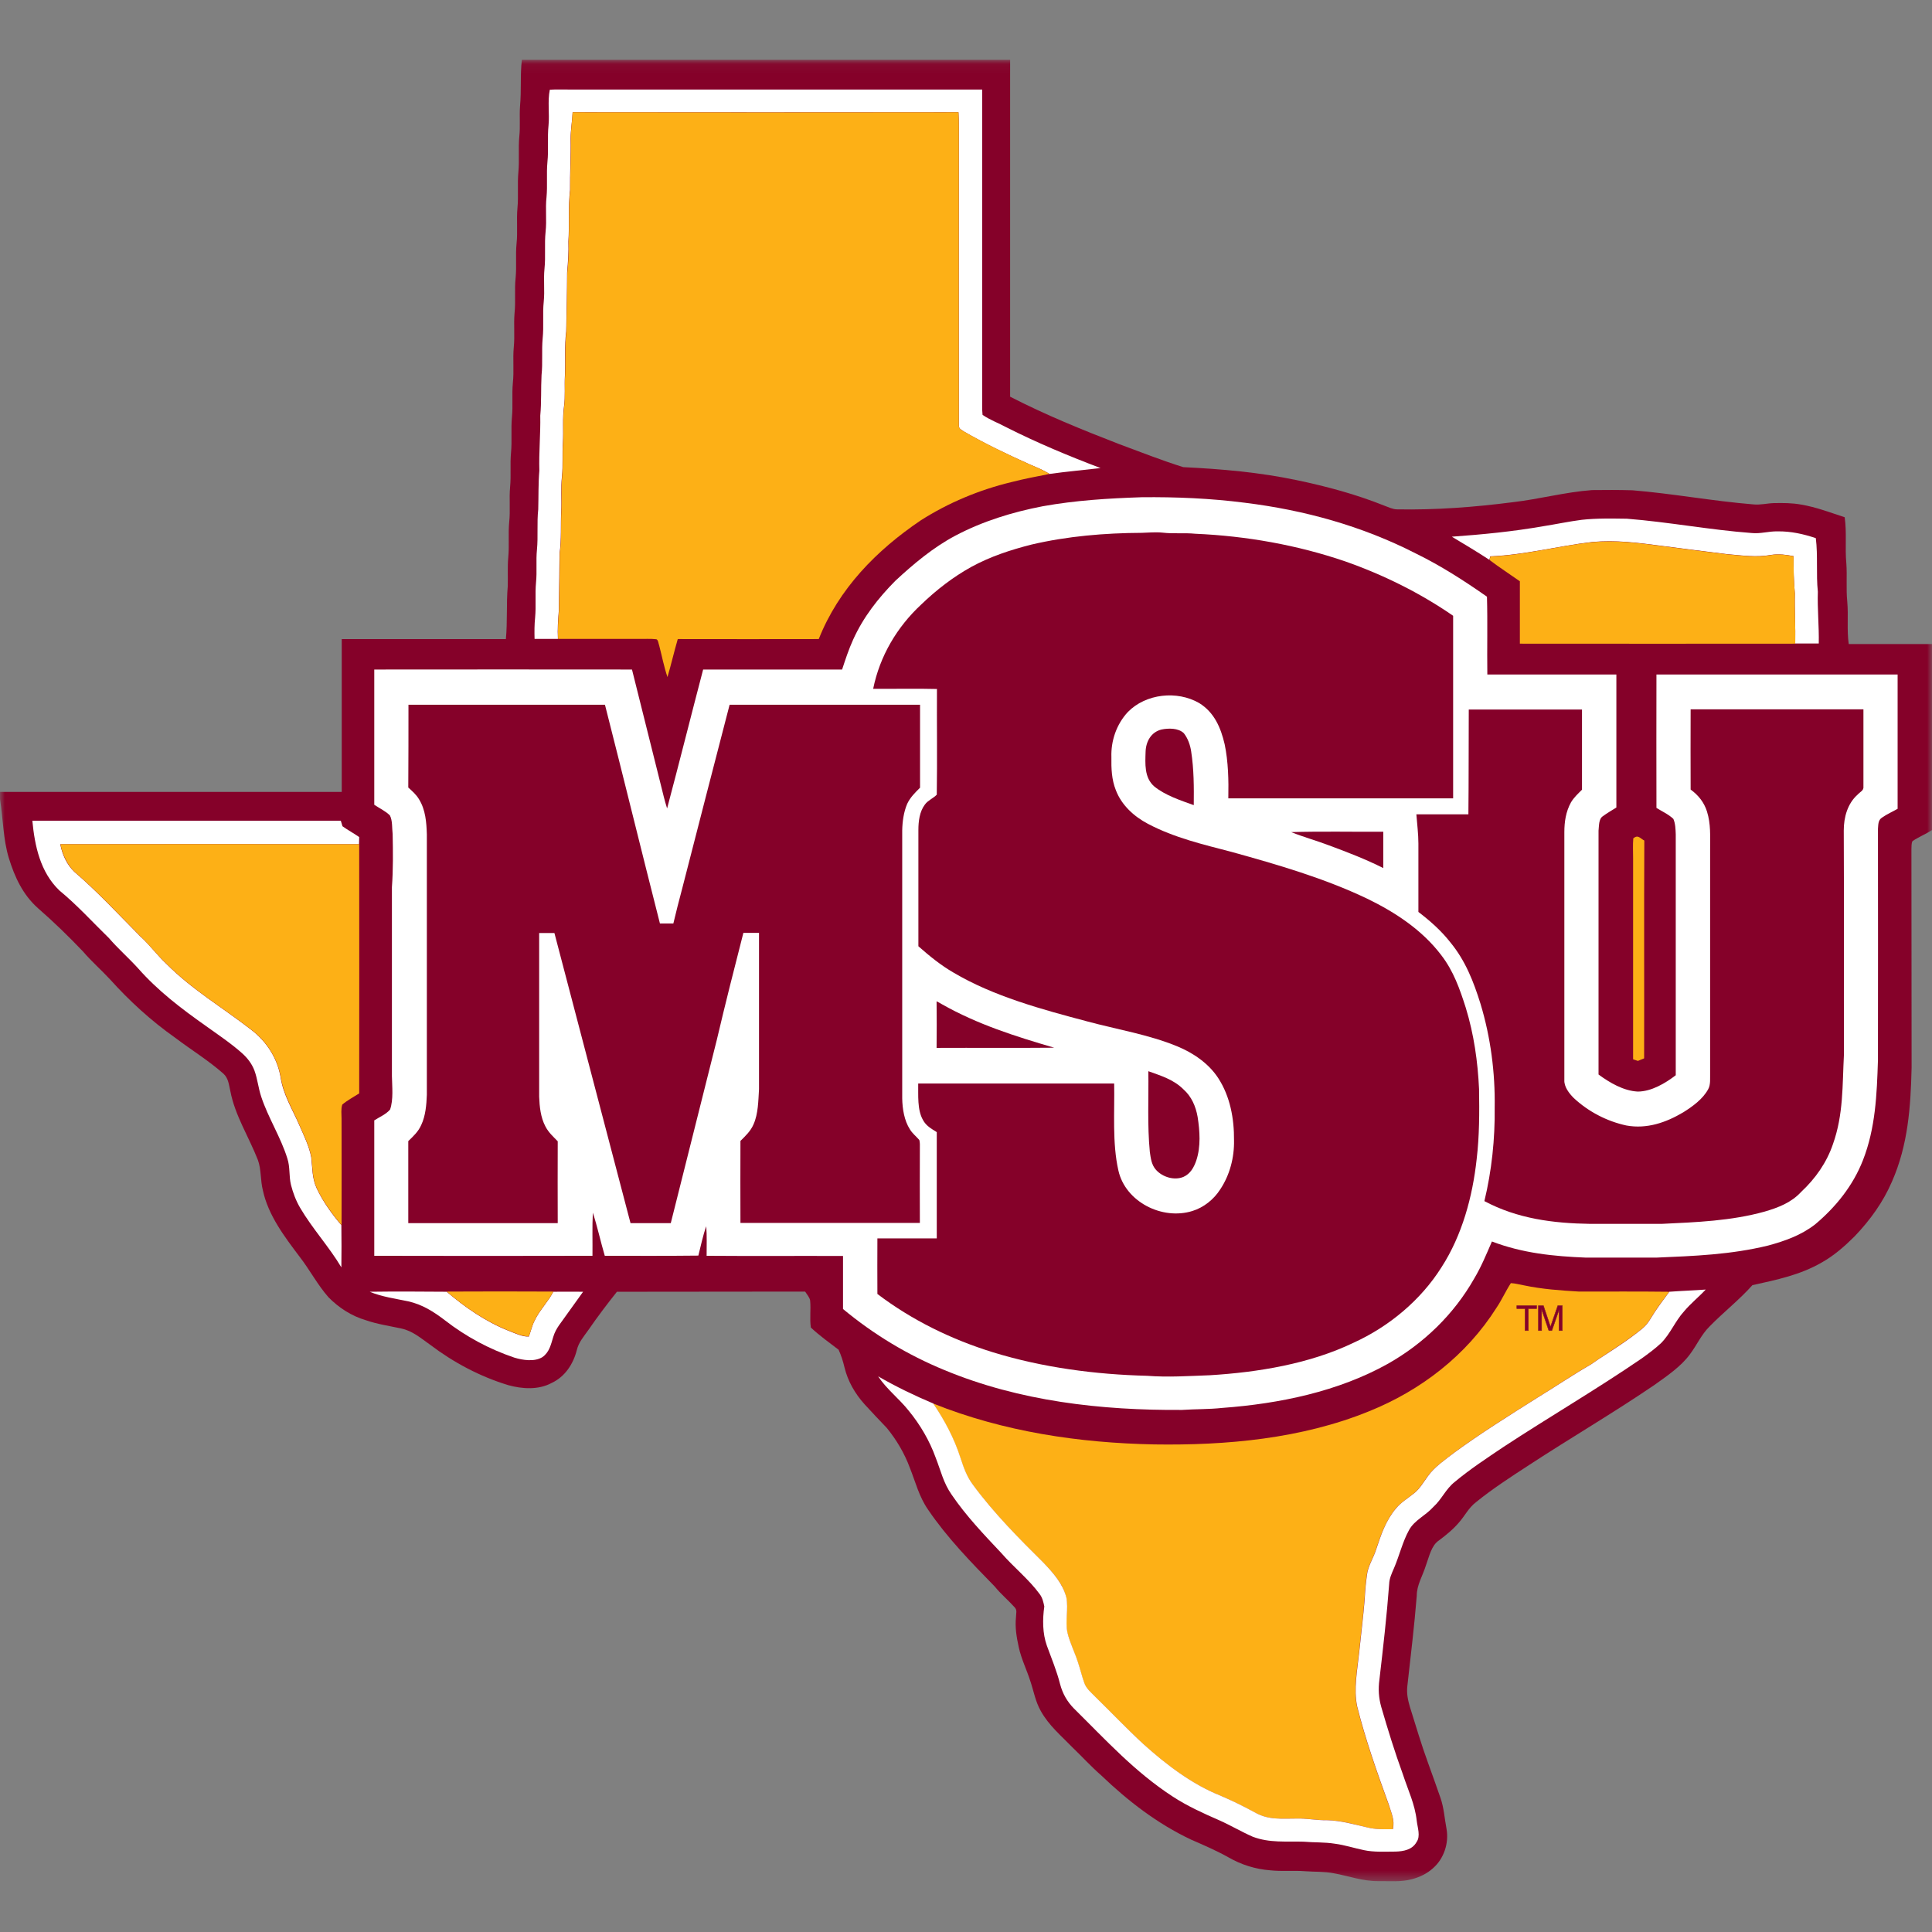 <?xml version="1.0" encoding="UTF-8"?>
<svg width="200px" height="200px" viewBox="0 0 200 200" version="1.1" xmlns="http://www.w3.org/2000/svg" xmlns:xlink="http://www.w3.org/1999/xlink">
    <rect x="0" y="0" width="200" height="200" fill="#808080" stroke="none"/>
    <!-- Generator: Sketch 54.1 (76490) - https://sketchapp.com -->
    <title>midwestern-st</title>
    <desc>Created with Sketch.</desc>
    <defs>
        <polygon id="path-1" points="0 0.064 200 0.064 200 188.62 0 188.62"></polygon>
    </defs>
    <g id="midwestern-st" stroke="none" stroke-width="1" fill="none" fill-rule="evenodd">
        <g id="midwestern-st_BGL">
            <g id="midwestern-st" transform="translate(0, 6)">
                <g id="Group-3" transform="translate(0, 0.126)">
                    <mask id="mask-2" fill="white">
                        <use xlink:href="#path-1"></use>
                    </mask>
                    <g id="Clip-2"></g>
                    <path d="M54.025,0.064 L104.567,0.064 L104.567,34.939 C108.221,36.82 112.008,38.358 115.833,39.84 C118.04,40.657 120.247,41.531 122.493,42.233 C126.432,42.423 130.371,42.765 134.253,43.582 C137.336,44.228 140.381,45.045 143.311,46.222 C143.749,46.374 144.167,46.602 144.624,46.602 C148.62,46.678 152.636,46.374 156.613,45.861 C159.391,45.538 162.017,44.817 164.795,44.608 C166.185,44.589 167.593,44.589 168.982,44.627 C173.168,44.969 177.317,45.747 181.503,46.089 C182.245,46.165 182.911,45.975 183.635,45.956 C184.586,45.937 185.519,45.937 186.451,46.108 C188.03,46.374 189.439,46.925 190.961,47.419 C191.189,49.015 190.98,50.591 191.132,52.187 C191.227,53.516 191.094,54.827 191.227,56.138 C191.361,57.619 191.17,59.063 191.38,60.544 L200,60.544 L200,79.805 C199.353,80.223 198.63,80.508 197.983,80.945 C197.85,81.173 197.888,81.534 197.869,81.781 C197.888,89.322 197.869,96.844 197.888,104.385 C197.793,108.469 197.526,112.401 195.852,116.2 C194.938,118.327 193.587,120.189 191.989,121.86 C190.98,122.867 189.857,123.855 188.601,124.558 C186.337,125.868 183.901,126.362 181.408,126.913 C180.038,128.452 178.421,129.705 176.974,131.187 C176.099,132.061 175.68,133.086 174.938,134.074 C174.006,135.347 172.54,136.334 171.265,137.246 C167.022,140.133 162.569,142.736 158.268,145.547 C156.403,146.763 154.519,147.978 152.788,149.384 C152.027,149.973 151.665,150.752 151.056,151.454 C150.447,152.176 149.724,152.765 148.963,153.335 C148.164,153.867 147.954,155.006 147.631,155.861 C147.269,157.039 146.66,157.932 146.66,159.09 C146.413,162.206 146.032,165.302 145.69,168.398 C145.595,169.158 145.747,169.88 145.956,170.582 C146.565,172.52 147.136,174.476 147.84,176.395 C148.278,177.592 148.696,178.788 149.115,179.985 C149.477,181.011 149.534,182.093 149.743,183.195 C150.01,184.658 149.477,186.291 148.335,187.279 C147.726,187.83 146.984,188.191 146.185,188.4 C145.024,188.723 143.939,188.59 142.721,188.609 C141.066,188.628 139.638,188.077 138.059,187.792 C137.069,187.602 136.099,187.659 135.109,187.583 C133.892,187.488 132.712,187.621 131.494,187.488 C129.991,187.374 128.506,186.918 127.193,186.158 C125.937,185.455 124.624,184.886 123.311,184.316 C119.81,182.663 116.784,180.327 114.006,177.668 C112.959,176.756 112.027,175.73 111.018,174.761 C109.838,173.546 108.582,172.501 107.745,171 C107.174,169.994 107.022,168.968 106.66,167.904 C106.28,166.707 105.728,165.625 105.461,164.39 C105.233,163.345 105.062,162.339 105.176,161.275 C105.176,160.895 105.328,160.553 105.024,160.249 C104.358,159.508 103.597,158.882 102.969,158.103 C100.533,155.614 98.04,153.05 96.08,150.163 C95.128,148.795 94.786,147.314 94.177,145.794 C93.625,144.312 92.807,142.926 91.798,141.691 C91.018,140.893 90.257,140.057 89.496,139.241 C88.506,138.139 87.764,136.847 87.421,135.423 C87.269,134.777 87.079,134.188 86.813,133.599 C85.842,132.859 84.833,132.137 83.939,131.301 C83.806,130.37 83.958,129.42 83.863,128.49 C83.806,128.167 83.52,127.863 83.349,127.578 C76.86,127.597 70.371,127.578 63.863,127.597 C62.835,128.888 61.846,130.199 60.913,131.548 C60.438,132.232 59.924,132.782 59.715,133.618 C59.353,135.062 58.497,136.391 57.107,137.037 C55.737,137.778 54.063,137.664 52.617,137.265 C49.686,136.373 46.965,134.929 44.51,133.067 C43.539,132.384 42.702,131.643 41.522,131.396 C40.304,131.13 39.068,130.959 37.869,130.541 C36.384,130.104 35.071,129.25 34.006,128.167 C32.864,126.875 32.065,125.317 30.999,123.95 C29.439,121.879 27.764,119.676 27.212,117.093 C26.946,116.048 27.06,114.946 26.698,113.959 C25.766,111.565 24.32,109.343 23.844,106.816 C23.692,106.171 23.654,105.506 23.14,105.031 C21.598,103.663 19.772,102.542 18.116,101.289 C15.642,99.541 13.416,97.509 11.399,95.267 C10.485,94.28 9.477,93.406 8.601,92.38 C7.117,90.822 5.576,89.322 3.939,87.897 C2.36,86.492 1.522,84.668 0.913,82.693 C0.323,80.755 0.323,78.628 -1.90294957e-05,76.595 L-1.90294957e-05,75.854 L35.376,75.854 L35.376,60.032 L52.369,60.032 C52.54,58.227 52.407,56.404 52.559,54.599 C52.598,53.573 52.521,52.586 52.617,51.56 C52.731,50.344 52.598,49.148 52.712,47.932 C52.845,46.716 52.693,45.5 52.807,44.266 C52.921,43.088 52.788,41.91 52.902,40.733 C53.016,39.498 52.883,38.282 52.997,37.048 C53.111,35.87 52.978,34.692 53.092,33.515 C53.225,32.28 53.073,31.045 53.187,29.811 C53.302,28.633 53.168,27.474 53.264,26.316 C53.397,25.081 53.245,23.846 53.378,22.631 C53.492,21.453 53.359,20.275 53.473,19.097 C53.606,17.863 53.454,16.628 53.568,15.393 C53.682,14.159 53.549,12.924 53.663,11.689 C53.777,10.455 53.644,9.258 53.758,8.023 C53.872,6.96 53.758,5.915 53.834,4.851 C53.987,3.218 53.834,1.641 54.025,0.064" id="Fill-1" fill="#850129" mask="url(#mask-2)"></path>
                </g>
                <path d="M56.917,3.286 C57.545,3.248 58.173,3.267 58.801,3.267 L101.675,3.267 L101.675,34.951 C101.694,35.616 101.637,36.299 101.713,36.945 C102.474,37.477 103.387,37.8 104.187,38.237 C107.345,39.833 110.618,41.2 113.93,42.454 C112.16,42.663 110.409,42.815 108.639,43.062 C108.03,42.663 107.345,42.397 106.679,42.112 C104.339,41.067 102.017,39.965 99.791,38.674 C99.524,38.484 99.239,38.408 99.258,38.009 C99.239,28.303 99.258,18.463 99.258,8.738 C99.258,7.693 99.277,6.667 99.22,5.623 C85.899,5.623 72.579,5.642 59.277,5.623 C59.239,6.534 59.068,7.446 59.068,8.358 C59.106,10.124 58.991,11.91 59.01,13.676 C58.801,15.443 58.953,17.21 58.839,18.995 C58.877,20.097 58.801,21.122 58.706,22.224 C58.706,24.257 58.649,26.289 58.611,28.303 C58.421,29.822 58.554,31.342 58.478,32.88 C58.421,33.963 58.535,35.027 58.383,36.091 C58.211,37.344 58.344,38.579 58.268,39.852 C58.192,41.01 58.287,42.15 58.173,43.309 C58.04,44.505 58.154,45.683 58.097,46.899 C58.021,48.38 58.135,49.824 57.926,51.286 C57.907,53.262 57.869,55.218 57.85,57.175 C57.774,58.163 57.697,59.15 57.755,60.138 L55.338,60.138 C55.319,59.397 55.319,58.657 55.395,57.935 C55.509,56.719 55.376,55.503 55.49,54.288 C55.604,53.167 55.471,52.046 55.585,50.907 C55.718,49.52 55.566,48.133 55.718,46.728 C55.756,45.398 55.718,44.068 55.833,42.72 C55.775,40.82 55.966,38.921 55.928,37.021 C56.061,35.616 55.985,34.229 56.061,32.823 C56.194,31.57 56.061,30.297 56.175,29.043 C56.308,27.752 56.156,26.479 56.289,25.206 C56.403,24.086 56.251,22.965 56.365,21.825 C56.499,20.534 56.346,19.261 56.48,17.988 C56.613,16.792 56.442,15.614 56.575,14.417 C56.689,13.202 56.556,11.986 56.67,10.77 C56.803,9.498 56.651,8.244 56.784,6.971 C56.898,5.775 56.67,4.483 56.917,3.286" id="Fill-4" fill="#FFFFFF"></path>
                <path d="M59.277,5.623 C72.598,5.642 85.918,5.642 99.22,5.623 C99.277,6.667 99.258,7.693 99.258,8.738 C99.258,18.463 99.239,28.303 99.258,38.009 C99.239,38.408 99.505,38.484 99.791,38.674 C102.017,39.947 104.339,41.067 106.679,42.112 C107.345,42.397 108.011,42.663 108.639,43.062 C107.307,43.328 105.975,43.575 104.662,43.916 C101.37,44.714 98.173,46.044 95.319,47.867 C90.733,50.964 86.813,54.953 84.757,60.157 C79.886,60.157 75.014,60.176 70.162,60.157 C69.781,61.468 69.477,62.798 69.096,64.089 C68.735,63.025 68.525,61.924 68.24,60.822 C68.164,60.651 68.145,60.252 67.954,60.176 C67.326,60.1 66.66,60.157 66.032,60.138 L57.774,60.138 C57.716,59.15 57.793,58.163 57.869,57.175 C57.888,55.2 57.945,53.243 57.945,51.287 C58.154,49.824 58.04,48.361 58.116,46.899 C58.173,45.683 58.078,44.524 58.192,43.309 C58.306,42.15 58.211,41.01 58.287,39.852 C58.363,38.579 58.23,37.344 58.402,36.091 C58.535,35.008 58.421,33.963 58.497,32.88 C58.573,31.361 58.459,29.841 58.63,28.303 C58.668,26.27 58.706,24.238 58.725,22.224 C58.839,21.142 58.896,20.097 58.858,18.995 C58.972,17.21 58.82,15.443 59.029,13.676 C59.01,11.91 59.125,10.124 59.087,8.358 C59.087,7.446 59.239,6.534 59.277,5.623" id="Fill-6" fill="#FDB016"></path>
                <path d="M118.173,45.474 C121.751,45.436 125.309,45.588 128.868,46.044 C135.033,46.804 141.009,48.456 146.546,51.287 C149.153,52.559 151.57,54.117 153.93,55.769 C154.006,58.448 153.93,61.126 153.968,63.823 L167.326,63.823 L167.326,77.595 C166.87,77.879 166.375,78.164 165.937,78.487 C165.48,78.772 165.538,79.513 165.48,79.988 L165.48,105.232 C166.641,106.087 168.069,106.923 169.534,106.999 C170.942,106.999 172.388,106.144 173.473,105.308 L173.473,80.368 C173.454,79.836 173.435,79.247 173.226,78.772 C172.731,78.297 172.046,77.993 171.475,77.633 C171.456,73.036 171.475,68.42 171.475,63.823 L196.441,63.823 L196.441,77.728 C195.909,78.031 195.338,78.278 194.824,78.639 C194.405,78.905 194.443,79.38 194.405,79.817 C194.424,87.795 194.405,95.773 194.405,103.751 C194.291,107.284 194.158,110.779 192.845,114.122 C191.817,116.743 190.048,118.947 187.897,120.751 C186.451,121.872 184.795,122.461 183.045,122.936 C179.163,123.885 175.395,124.018 171.437,124.189 L164.206,124.189 C160.837,124.056 157.621,123.733 154.443,122.518 C153.873,123.828 153.34,125.139 152.598,126.374 C150.504,130.059 147.383,133.079 143.692,135.168 C138.535,138.056 132.445,139.309 126.546,139.746 C125.157,139.898 123.749,139.86 122.36,139.955 C113.987,140.012 105.557,139.062 97.774,135.833 C93.949,134.257 90.447,132.148 87.269,129.508 L87.269,124.018 C82.569,123.999 77.85,124.037 73.149,123.999 C73.149,122.974 73.187,121.948 73.111,120.941 C72.75,121.948 72.559,122.955 72.293,123.98 C69.058,124.018 65.823,123.999 62.607,123.999 C62.169,122.518 61.846,120.998 61.37,119.535 C61.294,121.017 61.351,122.518 61.332,123.999 C53.815,124.018 46.28,124.018 38.744,123.999 L38.744,109.981 C39.277,109.639 39.962,109.354 40.381,108.86 C40.742,107.816 40.59,106.486 40.571,105.403 L40.571,85.838 C40.704,84.015 40.685,82.172 40.647,80.349 C40.571,79.722 40.647,78.962 40.362,78.411 C39.905,77.955 39.277,77.671 38.744,77.31 L38.744,63.31 C47.631,63.291 56.537,63.31 65.423,63.31 C66.413,67.261 67.402,71.231 68.392,75.182 C68.601,76.018 68.792,76.854 69.058,77.69 C70.333,72.903 71.532,68.097 72.788,63.31 L87.174,63.31 C87.517,62.266 87.859,61.221 88.316,60.214 C89.363,57.897 90.904,55.921 92.693,54.117 C94.577,52.369 96.594,50.679 98.877,49.463 C101.713,47.962 104.795,47.013 107.954,46.405 C111.342,45.797 114.71,45.588 118.173,45.474" id="Fill-8" fill="#FFFFFF"></path>
                <path d="M163.749,47.81 C165.29,47.64 166.87,47.678 168.411,47.697 C172.731,48.038 177.012,48.855 181.332,49.178 C182.245,49.273 183.083,48.988 184.015,49.007 C185.385,48.988 186.679,49.273 187.973,49.71 C188.202,51.552 187.992,53.414 188.183,55.257 C188.126,57.042 188.316,58.828 188.278,60.613 L185.842,60.613 C185.88,58.885 185.766,57.175 185.804,55.446 C185.69,54.136 185.652,52.882 185.671,51.571 C184.91,51.42 184.148,51.325 183.368,51.439 C181.808,51.723 180.343,51.496 178.782,51.363 C176.537,51.097 174.291,50.793 172.027,50.508 C169.572,50.185 167.269,49.881 164.795,50.109 C161.37,50.508 157.793,51.458 154.272,51.59 C154.234,51.704 154.215,51.837 154.177,51.951 C152.902,51.116 151.589,50.337 150.295,49.558 C153.473,49.33 156.613,49.026 159.753,48.475 C161.085,48.266 162.417,47.981 163.749,47.81" id="Fill-10" fill="#FFFFFF"></path>
                <path d="M120.362,49.14 C121.484,49.273 122.607,49.14 123.749,49.254 C129.001,49.482 134.291,50.413 139.277,52.122 C143.216,53.509 146.984,55.37 150.428,57.745 L150.428,76.645 L127.155,76.645 C127.193,74.802 127.155,72.846 126.775,71.041 C126.375,69.332 125.709,67.755 124.148,66.786 C121.865,65.457 118.611,65.799 116.746,67.717 C115.585,68.971 114.995,70.68 115.052,72.371 C115.033,73.549 115.071,74.688 115.509,75.79 C116.099,77.348 117.393,78.525 118.839,79.285 C121.579,80.729 124.529,81.413 127.498,82.191 C132.236,83.502 137.088,84.908 141.541,87.035 C144.434,88.441 147.212,90.264 149.191,92.867 C150.466,94.519 151.113,96.362 151.741,98.337 C152.578,101.072 152.978,103.884 153.111,106.733 C153.149,109.164 153.149,111.577 152.864,113.989 C152.445,117.864 151.361,121.872 149.229,125.177 C147.079,128.596 143.787,131.331 140.114,133.003 C135.566,135.187 130.238,136.061 125.233,136.365 C123.045,136.441 120.951,136.593 118.744,136.422 C113.378,136.289 107.935,135.567 102.797,133.991 C98.497,132.661 94.405,130.667 90.828,127.95 C90.809,126.032 90.828,124.113 90.828,122.195 L96.974,122.195 L96.974,111.197 C96.403,110.836 95.871,110.551 95.547,109.943 C94.938,108.879 95.071,107.36 95.052,106.163 L115.338,106.163 C115.395,109.088 115.128,112.317 115.775,115.167 C116.499,118.415 120.304,120.333 123.425,119.365 C124.605,119.004 125.652,118.168 126.318,117.123 C127.307,115.642 127.783,113.818 127.745,112.032 C127.764,109.81 127.345,107.512 126.127,105.631 C125.138,104.093 123.52,102.991 121.846,102.307 C118.953,101.11 115.604,100.56 112.578,99.743 C107.916,98.508 102.835,97.14 98.687,94.671 C97.374,93.911 96.213,92.962 95.071,91.955 L95.071,79.931 C95.071,79.038 95.186,78.012 95.756,77.272 C96.061,76.854 96.632,76.626 96.974,76.265 C97.031,72.637 96.974,68.952 96.993,65.324 C94.805,65.267 92.598,65.324 90.39,65.305 C91.075,61.924 92.845,58.923 95.357,56.586 C96.936,55.067 98.649,53.737 100.571,52.673 C102.531,51.609 104.605,50.926 106.775,50.375 C110.504,49.501 114.367,49.178 118.192,49.159 C118.896,49.14 119.619,49.064 120.362,49.14" id="Fill-12" fill="#850129"></path>
                <path d="M164.795,50.128 C167.269,49.9 169.572,50.204 172.027,50.527 C174.272,50.812 176.518,51.116 178.782,51.381 C180.343,51.514 181.827,51.742 183.368,51.457 C184.148,51.324 184.91,51.438 185.671,51.59 C185.671,52.901 185.69,54.174 185.804,55.465 C185.766,57.194 185.88,58.903 185.842,60.632 C176.346,60.651 166.832,60.632 157.336,60.632 L157.336,54.174 C156.289,53.433 155.224,52.749 154.196,51.97 C154.234,51.856 154.253,51.723 154.291,51.609 C157.793,51.476 161.37,50.508 164.795,50.128" id="Fill-14" fill="#FDB016"></path>
                <path d="M42.284,66.957 L62.626,66.957 C64.548,74.498 66.394,82.058 68.316,89.599 L69.705,89.599 C69.991,88.403 70.295,87.187 70.618,85.99 C72.255,79.646 73.873,73.302 75.528,66.957 L95.243,66.957 L95.243,75.543 C94.729,76.056 94.234,76.531 93.911,77.215 C93.549,78.069 93.416,79.038 93.397,79.969 L93.397,107.702 C93.416,108.784 93.606,110 94.196,110.912 C94.462,111.349 94.843,111.634 95.167,112.013 C95.243,112.279 95.224,112.564 95.224,112.83 C95.205,115.414 95.224,117.997 95.224,120.599 L76.651,120.599 C76.651,117.769 76.632,114.939 76.651,112.108 C77.184,111.577 77.697,111.102 78.002,110.399 C78.497,109.297 78.497,107.949 78.573,106.752 L78.573,90.568 L76.955,90.568 C76.004,94.272 75.071,97.957 74.196,101.68 C72.598,107.987 71.037,114.312 69.439,120.618 L65.271,120.618 C62.645,110.608 60.019,100.578 57.393,90.587 L55.814,90.587 L55.814,107.531 C55.852,108.556 55.966,109.677 56.461,110.608 C56.784,111.235 57.26,111.653 57.736,112.146 C57.716,114.977 57.736,117.788 57.736,120.618 L42.265,120.618 L42.265,112.127 C42.797,111.615 43.311,111.14 43.616,110.437 C44.053,109.506 44.148,108.366 44.187,107.341 L44.187,80.368 C44.148,79.133 44.053,77.842 43.387,76.759 C43.102,76.265 42.683,75.904 42.265,75.524 C42.284,72.656 42.284,69.807 42.284,66.957" id="Fill-16" fill="#850129"></path>
                <path d="M152.046,67.451 L163.768,67.451 L163.768,75.752 C163.349,76.17 162.931,76.55 162.626,77.063 C162.093,78.031 161.941,79.076 161.941,80.159 L161.941,105.802 C161.903,106.505 162.436,107.189 162.912,107.664 C164.415,109.069 166.337,110.076 168.373,110.513 C170.485,110.893 172.464,110.209 174.253,109.145 C175.224,108.537 176.27,107.778 176.822,106.771 C177.108,106.277 177.012,105.593 177.031,105.023 L177.031,81.849 C177.031,80.52 177.108,79.304 176.708,78.012 C176.403,77.044 175.814,76.322 175.014,75.733 C174.995,72.96 175.014,70.206 175.014,67.432 L192.902,67.432 L192.902,75.41 C192.959,75.847 192.559,75.961 192.293,76.265 C191.246,77.196 190.866,78.62 190.866,79.969 C190.904,87.681 190.866,95.431 190.885,103.143 C190.714,106.353 190.847,109.354 189.743,112.45 C189.096,114.35 187.935,116.002 186.47,117.37 C185.442,118.491 184.11,119.004 182.683,119.422 C179.22,120.39 175.604,120.523 172.027,120.694 L164.605,120.694 C160.78,120.637 157.088,120.162 153.663,118.339 C154.424,115.186 154.767,111.9 154.729,108.651 C154.786,105.042 154.31,101.376 153.263,97.919 C152.54,95.602 151.703,93.455 150.143,91.556 C149.191,90.34 148.049,89.333 146.832,88.403 L146.832,81.318 C146.832,80.33 146.698,79.304 146.622,78.297 L152.008,78.297 C152.046,74.669 152.027,71.06 152.046,67.451" id="Fill-18" fill="#850129"></path>
                <path d="M122.55,69.902 C122.969,70.433 123.216,71.136 123.311,71.801 C123.597,73.644 123.597,75.486 123.578,77.348 C122.207,76.854 120.628,76.341 119.486,75.41 C118.44,74.498 118.554,73.055 118.592,71.801 C118.63,70.756 119.163,69.788 120.228,69.522 C120.951,69.37 121.979,69.351 122.55,69.902" id="Fill-20" fill="#850129"></path>
                <path d="M3.349,78.962 L35.281,78.962 C35.338,79.152 35.395,79.342 35.452,79.532 C36.004,79.931 36.613,80.254 37.184,80.653 C37.184,80.9 37.165,81.147 37.165,81.394 C26.851,81.375 16.556,81.375 6.242,81.394 C6.432,82.438 6.908,83.502 7.688,84.243 C10.105,86.313 12.274,88.669 14.52,90.929 C15.49,91.803 16.251,92.867 17.203,93.759 C19.886,96.457 22.988,98.261 25.975,100.579 C27.555,101.775 28.696,103.504 29.039,105.479 C29.324,107.379 30.276,108.822 31.018,110.551 C31.475,111.596 32.008,112.678 32.217,113.799 C32.35,114.92 32.293,115.964 32.788,117.028 C33.435,118.396 34.348,119.668 35.338,120.827 C35.357,122.29 35.357,123.733 35.338,125.196 C34.044,123.031 32.35,121.207 31.075,119.042 C30.638,118.301 30.333,117.484 30.124,116.667 C29.895,115.737 30.048,114.825 29.743,113.913 C29.077,111.748 27.745,109.677 27.041,107.53 C26.736,106.619 26.66,105.688 26.337,104.814 C26.07,104.111 25.614,103.523 25.062,103.029 C23.863,101.965 22.569,101.11 21.275,100.18 C18.744,98.394 16.327,96.552 14.272,94.215 C13.302,93.151 12.217,92.202 11.285,91.119 C9.572,89.447 7.992,87.7 6.147,86.18 C4.167,84.281 3.597,81.565 3.349,78.962" id="Fill-22" fill="#FFFFFF"></path>
                <path d="M133.663,80.14 C136.841,80.045 140.019,80.121 143.197,80.102 L143.197,83.863 C141.389,82.951 139.467,82.21 137.564,81.508 C136.27,81.014 134.938,80.653 133.663,80.14" id="Fill-24" fill="#850129"></path>
                <path d="M169.077,80.786 C169.572,80.368 169.781,80.786 170.219,81.014 C170.181,88.536 170.219,96.039 170.2,103.561 C169.99,103.656 169.762,103.732 169.553,103.827 C169.382,103.77 169.229,103.713 169.058,103.656 L169.058,82.818 C169.058,82.153 169.02,81.451 169.077,80.786" id="Fill-26" fill="#FDB016"></path>
                <path d="M6.261,81.394 C16.575,81.375 26.87,81.375 37.184,81.394 C37.203,89.979 37.184,98.584 37.184,107.189 C36.594,107.569 35.966,107.892 35.433,108.347 C35.281,108.803 35.357,109.335 35.357,109.81 C35.357,113.476 35.376,117.161 35.357,120.827 C34.386,119.668 33.454,118.396 32.807,117.028 C32.312,115.964 32.369,114.92 32.236,113.799 C32.027,112.678 31.494,111.596 31.037,110.551 C30.295,108.803 29.362,107.379 29.058,105.479 C28.715,103.504 27.574,101.775 25.994,100.578 C23.007,98.261 19.905,96.457 17.222,93.759 C16.27,92.867 15.49,91.822 14.539,90.929 C12.293,88.669 10.124,86.313 7.707,84.243 C6.946,83.502 6.451,82.419 6.261,81.394" id="Fill-28" fill="#FDB016"></path>
                <path d="M96.955,97.653 C97.146,97.748 97.317,97.843 97.507,97.957 C101.199,100.047 105.1,101.281 109.134,102.459 C105.081,102.497 101.009,102.459 96.955,102.478 C96.974,100.863 96.974,99.249 96.955,97.653" id="Fill-30" fill="#850129"></path>
                <path d="M118.877,104.89 C120.19,105.365 121.484,105.745 122.512,106.771 C123.349,107.512 123.787,108.537 123.977,109.62 C124.206,111.083 124.32,112.678 123.844,114.122 C123.597,114.844 123.235,115.508 122.512,115.831 C121.56,116.23 120.343,115.85 119.677,115.11 C119.201,114.597 119.125,113.894 119.03,113.248 C118.763,110.494 118.915,107.683 118.877,104.89" id="Fill-32" fill="#850129"></path>
                <path d="M156.404,126.83 C156.86,126.849 157.317,126.982 157.755,127.058 C159.639,127.456 161.541,127.589 163.463,127.703 C166.565,127.703 169.686,127.684 172.788,127.722 C172.293,128.444 171.722,129.109 171.266,129.85 C170.866,130.458 170.58,131.065 169.99,131.54 C168.563,132.699 166.927,133.725 165.423,134.731 C165.138,134.921 164.819,135.157 164.681,135.244 C162.74,136.346 160.894,137.619 158.992,138.777 C156.137,140.582 153.244,142.386 150.523,144.381 C149.591,145.122 148.468,145.863 147.783,146.831 C147.345,147.439 146.965,148.104 146.375,148.579 C145.728,149.111 145.043,149.509 144.491,150.155 C143.444,151.428 142.95,152.872 142.436,154.41 C142.15,155.341 141.58,156.139 141.484,157.07 C141.37,157.886 141.294,158.722 141.256,159.539 C141.104,161.381 140.875,163.205 140.685,165.047 C140.495,166.852 140.095,168.865 140.476,170.651 C141.332,174.07 142.531,177.451 143.73,180.756 C144.015,181.649 144.396,182.409 144.167,183.359 C143.273,183.359 142.398,183.397 141.503,183.169 C140.114,182.827 138.801,182.447 137.355,182.428 C136.27,182.428 135.223,182.219 134.139,182.257 C132.674,182.257 131.342,182.409 130.01,181.687 C128.811,181.041 127.593,180.414 126.318,179.883 C123.368,178.705 120.685,176.653 118.344,174.545 C116.632,172.968 115.033,171.278 113.359,169.644 C112.921,169.188 112.407,168.789 112.217,168.182 C111.969,167.46 111.798,166.719 111.551,166.016 C111.227,165.009 110.752,164.041 110.485,163.015 C110.238,161.837 110.6,160.546 110.371,159.368 C110.009,157.905 109.039,156.842 108.031,155.797 C105.48,153.271 102.835,150.611 100.704,147.705 C100.076,146.869 99.733,145.92 99.41,144.913 C98.744,142.899 97.773,141.038 96.594,139.29 C103.901,142.216 111.703,143.374 119.505,143.526 C126.965,143.64 134.729,142.937 141.694,140.107 C147.079,137.942 151.798,134.313 154.919,129.375 C155.471,128.558 155.87,127.646 156.404,126.83" id="Fill-34" fill="#FDB016"></path>
                <path d="M165.443,134.731 C166.946,133.744 168.582,132.718 170.01,131.54 C170.6,131.065 170.885,130.458 171.285,129.85 C171.76,129.109 172.312,128.425 172.807,127.722 C174.063,127.627 175.319,127.589 176.575,127.494 C175.851,128.273 175.014,128.938 174.329,129.755 C173.397,130.78 172.921,132.072 171.95,133.041 C171.322,133.63 170.618,134.143 169.933,134.636 C165.271,137.828 160.38,140.677 155.661,143.773 C153.91,144.951 152.198,146.071 150.58,147.42 C149.667,148.142 149.248,149.206 148.392,149.984 C147.536,150.934 146.432,151.352 145.861,152.397 C145.195,153.593 144.853,155.075 144.301,156.348 C144.072,156.88 143.825,157.392 143.806,157.981 C143.559,161.286 143.178,164.592 142.797,167.878 C142.664,168.865 142.721,169.758 142.988,170.708 C143.673,173.063 144.396,175.4 145.233,177.698 C145.766,179.332 146.47,180.756 146.66,182.485 C146.736,183.169 147.079,184.08 146.641,184.688 C146.204,185.486 145.29,185.657 144.453,185.676 C143.368,185.676 142.227,185.752 141.18,185.524 C140.171,185.315 139.201,184.992 138.173,184.859 C137.089,184.688 136.023,184.745 134.938,184.65 C133.149,184.593 131.437,184.802 129.686,184.138 C128.506,183.624 127.403,182.96 126.204,182.428 C124.586,181.725 122.912,180.965 121.427,179.996 C117.45,177.413 114.501,174.146 111.17,170.86 C110.466,170.138 110.01,169.34 109.743,168.353 C109.401,166.985 108.849,165.674 108.373,164.364 C107.916,163.091 107.916,161.628 108.106,160.299 C108.011,159.843 107.916,159.406 107.631,159.026 C106.527,157.506 104.909,156.215 103.673,154.79 C101.865,152.872 100,150.915 98.516,148.731 C97.659,147.515 97.393,146.243 96.86,144.894 C96.232,143.146 95.262,141.494 94.082,140.05 C93.073,138.777 91.798,137.828 90.904,136.479 C92.75,137.543 94.634,138.455 96.613,139.29 C97.793,141.038 98.782,142.899 99.429,144.913 C99.753,145.9 100.076,146.85 100.723,147.705 C102.855,150.611 105.48,153.252 108.049,155.797 C109.058,156.861 110.009,157.924 110.39,159.368 C110.618,160.546 110.257,161.837 110.504,163.015 C110.752,164.041 111.246,165.009 111.57,166.016 C111.817,166.738 111.989,167.479 112.236,168.182 C112.426,168.789 112.959,169.207 113.378,169.644 C115.052,171.278 116.651,172.968 118.364,174.545 C120.704,176.653 123.387,178.705 126.337,179.882 C127.593,180.414 128.811,181.022 130.028,181.687 C131.36,182.409 132.712,182.257 134.158,182.257 C135.243,182.219 136.289,182.447 137.374,182.428 C138.82,182.466 140.133,182.846 141.522,183.169 C142.417,183.397 143.273,183.359 144.187,183.359 C144.415,182.409 144.015,181.649 143.749,180.756 C142.55,177.451 141.351,174.07 140.495,170.651 C140.114,168.865 140.514,166.852 140.704,165.048 C140.894,163.205 141.123,161.381 141.275,159.539 C141.313,158.722 141.389,157.886 141.503,157.07 C141.599,156.139 142.169,155.322 142.455,154.41 C142.968,152.872 143.444,151.428 144.51,150.155 C145.062,149.491 145.747,149.111 146.394,148.579 C146.984,148.104 147.364,147.439 147.802,146.831 C148.487,145.863 149.61,145.103 150.542,144.381 C153.264,142.386 156.156,140.582 159.011,138.777 C160.913,137.619 162.778,136.346 164.7,135.244 L165.443,134.731 Z" id="Fill-36" fill="#FFFFFF"></path>
                <path d="M38.268,127.722 C40.932,127.684 43.578,127.703 46.242,127.722 C48.145,129.337 50.276,130.819 52.617,131.749 C53.283,131.996 54.025,132.395 54.748,132.357 C54.957,131.806 55.071,131.217 55.357,130.686 C55.871,129.603 56.727,128.786 57.279,127.722 C58.306,127.703 59.334,127.722 60.362,127.722 C59.791,128.52 59.201,129.337 58.63,130.135 C58.116,130.894 57.545,131.483 57.279,132.376 C57.031,133.174 56.879,133.972 56.156,134.485 C55.338,134.997 54.12,134.808 53.245,134.541 C50.657,133.668 48.221,132.357 46.07,130.686 C44.91,129.793 43.711,129.033 42.245,128.71 C40.894,128.425 39.562,128.254 38.268,127.722" id="Fill-38" fill="#FFFFFF"></path>
                <path d="M46.242,127.703 C49.914,127.684 53.587,127.684 57.279,127.703 C56.727,128.767 55.871,129.584 55.357,130.667 C55.071,131.198 54.957,131.787 54.748,132.338 C54.025,132.357 53.283,131.977 52.617,131.73 C50.295,130.799 48.145,129.337 46.242,127.703" id="Fill-40" fill="#FDB016"></path>
                <polygon id="Fill-42" fill="#850129" points="157.872 131.743 157.872 129.465 157.02 129.465 157.02 129.16 159.071 129.16 159.071 129.465 158.215 129.465 158.215 131.743"></polygon>
                <path d="M157.896,131.719 L158.191,131.719 L158.191,129.441 L159.047,129.441 L159.047,129.183 L157.044,129.183 L157.044,129.441 L157.896,129.441 L157.896,131.719 Z M158.239,131.767 L157.849,131.767 L157.849,129.488 L156.996,129.488 L156.996,129.136 L159.095,129.136 L159.095,129.488 L158.239,129.488 L158.239,131.767 Z" id="Fill-44" fill="#84152C"></path>
                <path d="M159.257,131.743 L159.257,129.16 L159.772,129.16 L160.385,130.989 C160.441,131.159 160.482,131.287 160.509,131.371 C160.538,131.277 160.584,131.139 160.646,130.957 L161.266,129.16 L161.727,129.16 L161.727,131.743 L161.396,131.743 L161.396,129.581 L160.644,131.743 L160.335,131.743 L159.587,129.544 L159.587,131.743 L159.257,131.743 Z" id="Fill-46" fill="#850129"></path>
                <path d="M161.42,131.719 L161.703,131.719 L161.703,129.183 L161.283,129.183 L160.669,130.965 C160.605,131.152 160.56,131.287 160.531,131.379 L160.508,131.452 L160.486,131.379 C160.46,131.293 160.418,131.164 160.362,130.996 L159.755,129.183 L159.281,129.183 L159.281,131.719 L159.563,131.719 L159.563,129.4 L160.353,131.719 L160.628,131.719 L161.42,129.44 L161.42,131.719 Z M161.75,131.767 L161.373,131.767 L161.373,129.722 L160.661,131.767 L160.318,131.767 L160.313,131.751 L159.611,129.688 L159.611,131.767 L159.233,131.767 L159.233,129.136 L159.789,129.136 L160.407,130.981 C160.449,131.108 160.483,131.212 160.509,131.292 C160.537,131.206 160.575,131.093 160.624,130.949 L161.249,129.136 L161.75,129.136 L161.75,131.767 Z" id="Fill-48" fill="#84152C"></path>
            </g>
        </g>
    </g>
</svg>